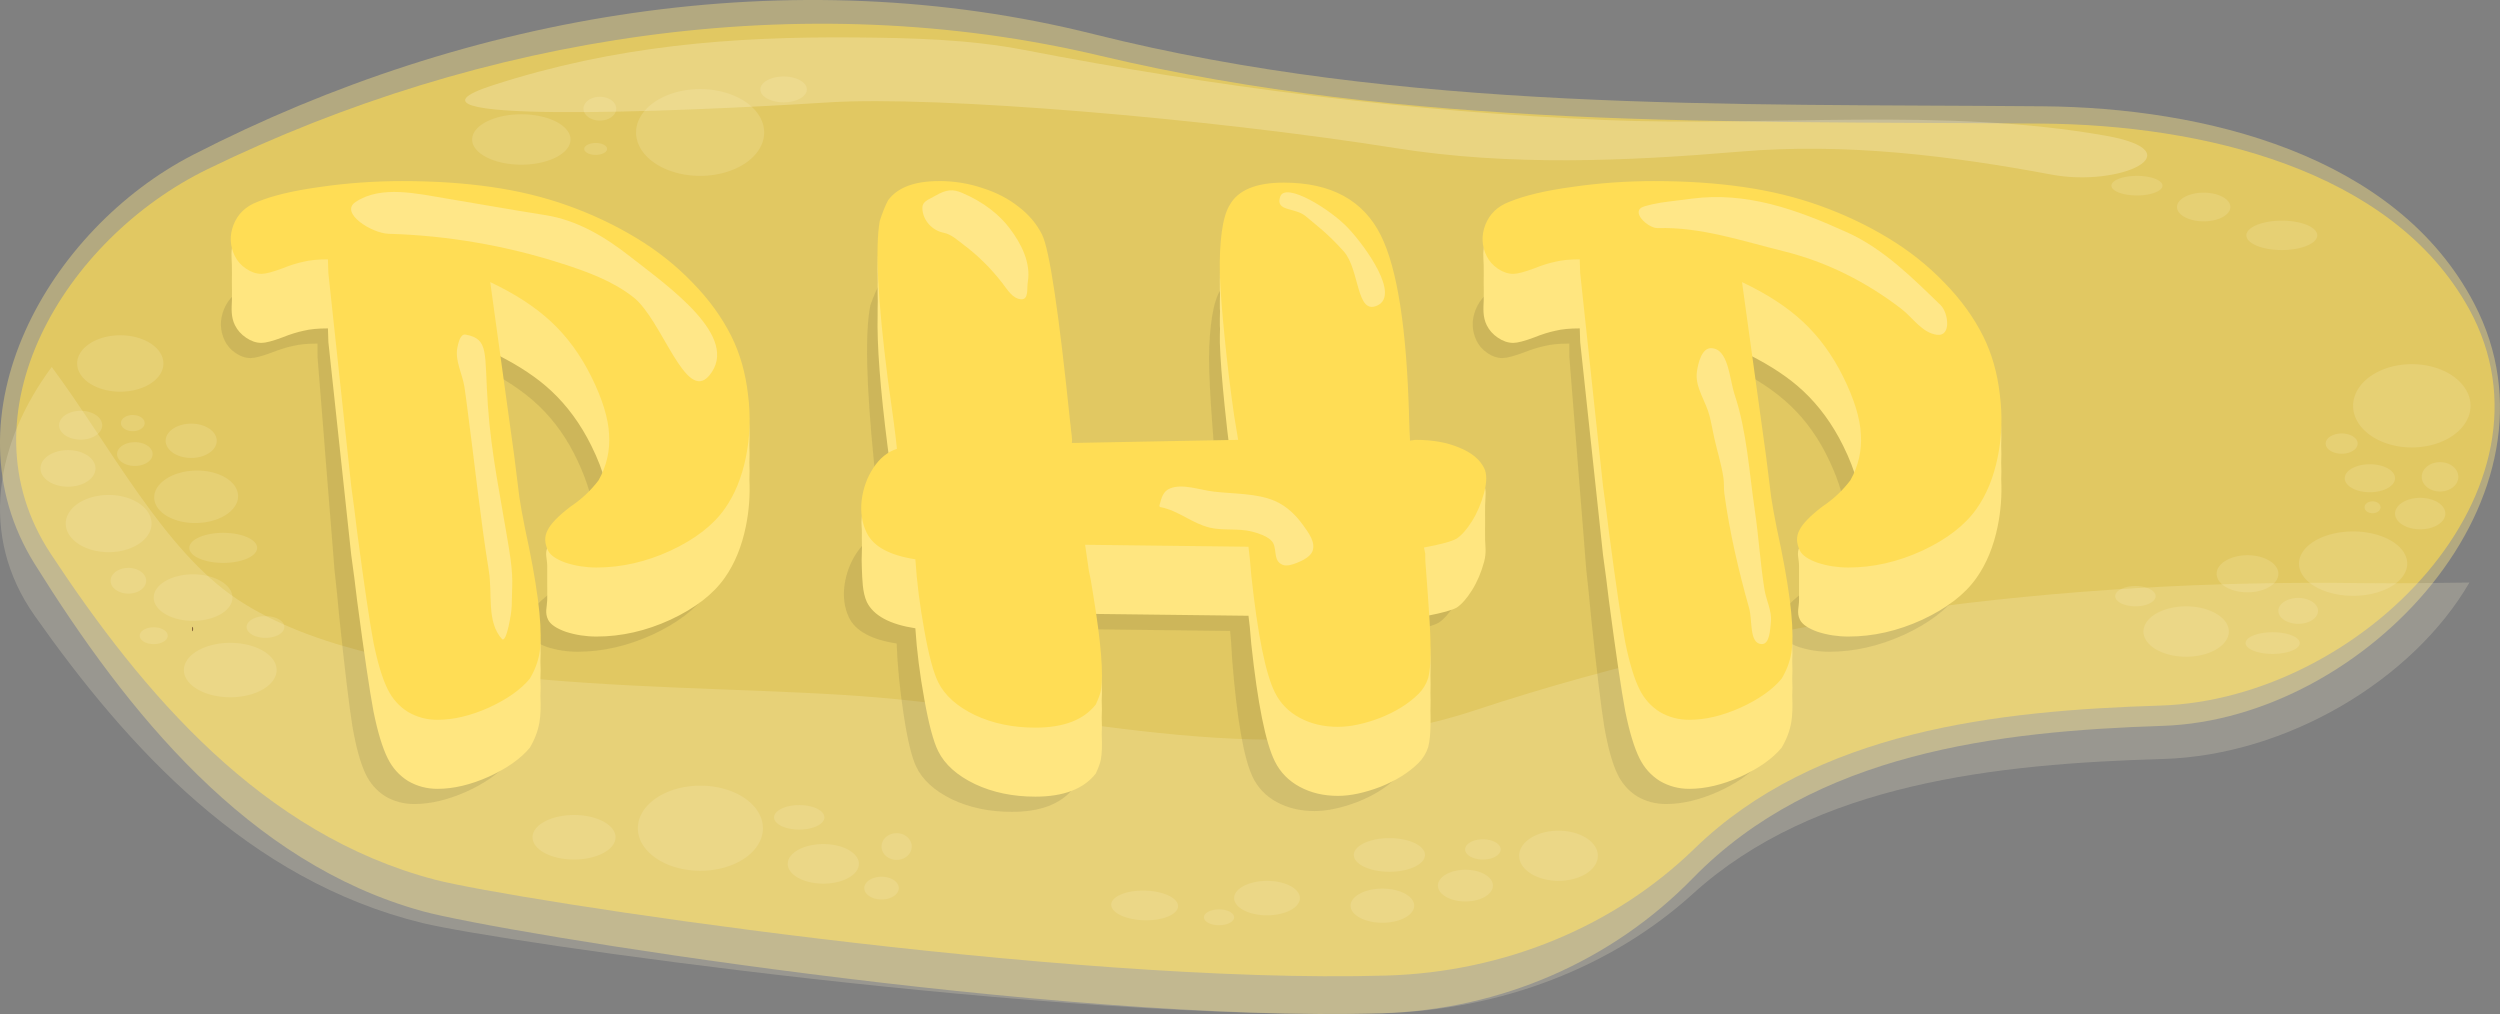 <?xml version="1.0" encoding="UTF-8" standalone="no"?>
<!-- Created with Inkscape (http://www.inkscape.org/) -->

<svg
   xmlns:dc="http://purl.org/dc/elements/1.1/"
   xmlns:cc="http://creativecommons.org/ns#"
   xmlns:rdf="http://www.w3.org/1999/02/22-rdf-syntax-ns#"
   xmlns:svg="http://www.w3.org/2000/svg"
   xmlns="http://www.w3.org/2000/svg"
   xmlns:sodipodi="http://sodipodi.sourceforge.net/DTD/sodipodi-0.dtd"
   xmlns:inkscape="http://www.inkscape.org/namespaces/inkscape"
   sodipodi:docname="logo.svg"
   width="81.793mm"
   height="33.176mm"
   viewBox="0 0 289.817 117.552"
   id="svg2"
   version="1.1"
   inkscape:version="0.91 r13725"
   inkscape:export-filename="C:\Users\grind_000\path4555.png"
   inkscape:export-xdpi="155.27"
   inkscape:export-ydpi="155.27">
  <rect x="0" y="0" width="289.817" height="117.552" fill="#808080" stroke="none"/>
  <defs
     id="defs4" />
  <sodipodi:namedview
     showguides="false"
     id="base"
     pagecolor="#ffffff"
     bordercolor="#666666"
     borderopacity="1.0"
     inkscape:pageopacity="0.0"
     inkscape:pageshadow="2"
     inkscape:zoom="4"
     inkscape:cx="87.208382"
     inkscape:cy="62.590779"
     inkscape:document-units="px"
     inkscape:current-layer="layer1"
     showgrid="false"
     showborder="true"
     inkscape:window-width="3840"
     inkscape:window-height="2050"
     inkscape:window-x="-12"
     inkscape:window-y="-12"
     inkscape:window-maximized="1"
     fit-margin-top="0"
     fit-margin-left="0"
     fit-margin-right="0"
     fit-margin-bottom="0" />
  <g
     inkscape:label="Ebene 1"
     inkscape:groupmode="layer"
     id="layer1"
     transform="translate(-266.91,-164.943)">
    <path
       sodipodi:nodetypes="ssssssssss"
       inkscape:connector-curvature="0"
       id="path4415"
       d="m 272.772,229.108 c -10.662,-16.199 1.648,-36.493 18.192,-44.551 31.74,-15.458 68.849,-21.389 103.522,-13.144 35.62,8.47 72.645,7.561 109.126,7.856 18.413,0.149 40.582,5.214 49.539,21.505 11.427,20.785 -12.428,45.241 -35.822,45.965 -18.954,0.587 -39.925,2.923 -53.99,16.589 -9.26,8.998 -21.996,14.309 -35.722,14.709 -37.278,1.086 -101.455,-8.809 -110.267,-11.112 -20.064,-5.243 -33.951,-21.67 -44.579,-37.817 z"
       style="opacity:0.78;fill:#e3c341;fill-opacity:1;fill-rule:evenodd;stroke:none;stroke-width:1px;stroke-linecap:butt;stroke-linejoin:miter;stroke-opacity:1" />
    <path
       style="opacity:0.4;fill:#ffe680;fill-opacity:1;fill-rule:evenodd;stroke:none;stroke-width:1px;stroke-linecap:butt;stroke-linejoin:miter;stroke-opacity:1"
       d="m 270.931,230.32 c -10.755,-17.244 1.662,-38.848 18.351,-47.426 32.016,-16.456 69.448,-22.769 104.423,-13.992 35.93,9.016 73.277,8.049 110.075,8.363 18.573,0.158 40.935,5.551 49.97,22.893 11.527,22.126 -12.536,48.16 -36.134,48.931 -19.119,0.625 -40.273,3.111 -54.459,17.659 -9.341,9.578 -22.187,15.232 -36.033,15.658 -37.602,1.156 -102.338,-9.377 -111.226,-11.829 -20.239,-5.581 -34.246,-23.068 -44.967,-40.257 z"
       id="path4142"
       inkscape:connector-curvature="0"
       sodipodi:nodetypes="ssssssssss" />
    <path
       style="opacity:0.2;fill:#fff6d5;fill-opacity:1;fill-rule:evenodd;stroke:none;stroke-width:1px;stroke-linecap:butt;stroke-linejoin:miter;stroke-opacity:1"
       d="m 272.908,207.486 c -6.451,8.705 -8.562,19.492 -1.977,28.836 10.721,15.212 24.728,30.688 44.967,35.627 8.888,2.169 73.624,11.49 111.227,10.467 13.845,-0.377 26.692,-5.381 36.033,-13.857 14.187,-12.874 35.34,-15.074 54.459,-15.627 14.44,-0.417 29.039,-9.211 35.566,-20.456 -4.195,0.032 -8.352,0.129 -12.344,0.071 -34.749,-0.502 -70.234,3.919 -102.945,14.74 -22.794,7.541 -46.187,0.511 -69.035,-1.471 -21.724,-1.885 -57.157,0.131 -74.504,-11.441 -8.435,-5.627 -14.656,-17.725 -21.447,-26.89 z"
       id="path6328"
       inkscape:connector-curvature="0" />
    <path
       style="font-style:normal;font-variant:normal;font-weight:normal;font-stretch:normal;font-size:medium;line-height:125%;font-family:Forte;-inkscape-font-specification:'Forte, Normal';text-align:start;letter-spacing:0px;word-spacing:0px;writing-mode:lr-tb;text-anchor:start;opacity:0.1;fill:#1a1a1a;fill-opacity:1;stroke:none;stroke-width:1px;stroke-linecap:butt;stroke-linejoin:miter;stroke-opacity:1"
       d="m 312.644,195.698 c -3.269,0 -6.468,0.227 -9.595,0.681 -3.106,0.424 -5.543,0.999 -7.312,1.725 -1.376,0.514 -2.329,1.405 -2.858,2.676 -0.508,1.241 -0.483,2.451 0.07,3.631 0.27,0.575 0.69,1.059 1.261,1.452 0.571,0.393 1.154,0.59 1.751,0.59 0.492,0 1.307,-0.212 2.444,-0.635 0.92,-0.363 1.748,-0.62 2.486,-0.772 0.723,-0.182 1.665,-0.272 2.825,-0.272 l 0.007,1.589 1.963,24.647 0.297,2.769 0.242,2.54 c 0.645,6.173 1.159,10.455 1.542,12.845 0.418,2.39 0.918,4.206 1.5,5.447 0.525,1.12 1.288,1.997 2.289,2.633 1.022,0.605 2.148,0.908 3.379,0.908 1.863,0 3.856,-0.469 5.983,-1.407 2.147,-0.968 3.767,-2.088 4.858,-3.359 0.601,-0.968 1.001,-1.952 1.2,-2.95 0.447,-2.269 0.163,-6.325 -0.853,-12.164 -0.64,-3.389 -1.005,-5.778 -1.095,-7.17 l -0.342,-3.54 -2.227,-20.153 c 2.853,1.362 5.177,2.905 6.97,4.63 1.793,1.725 3.272,3.828 4.435,6.309 1.22,2.602 1.849,4.842 1.885,6.718 0.071,1.876 -0.382,3.646 -1.359,5.311 -0.923,1.18 -2.03,2.194 -3.32,3.041 -1.458,1.089 -2.379,2.011 -2.763,2.767 -0.398,0.726 -0.398,1.513 -5.5e-4,2.36 0.255,0.545 0.932,1.014 2.031,1.407 1.119,0.363 2.295,0.545 3.525,0.545 2.883,0 5.759,-0.651 8.63,-1.952 2.891,-1.331 5.031,-2.949 6.422,-4.855 1.202,-1.634 2.076,-3.631 2.622,-5.991 0.545,-2.36 0.693,-4.781 0.444,-7.262 -0.214,-2.481 -0.79,-4.721 -1.727,-6.718 -1.036,-2.209 -2.49,-4.297 -4.361,-6.264 -1.836,-1.967 -3.964,-3.692 -6.382,-5.174 -2.418,-1.483 -5.001,-2.722 -7.754,-3.72 -2.753,-0.999 -5.713,-1.725 -8.879,-2.179 -3.131,-0.454 -6.542,-0.681 -10.233,-0.681 z m 62.17,0 c -2.848,0 -4.836,0.741 -5.969,2.224 -0.328,0.575 -0.673,1.375 -1.035,2.404 -0.627,3.086 -0.488,9.154 0.415,18.201 0.482,4.176 0.764,6.914 0.847,8.216 -1.074,0.333 -1.999,1.059 -2.775,2.179 -0.776,1.12 -1.27,2.391 -1.481,3.813 -0.191,1.392 -0.025,2.646 0.5,3.766 0.738,1.573 2.585,2.587 5.539,3.041 0.095,2.602 0.367,5.356 0.816,8.261 0.434,2.875 0.914,4.872 1.439,5.991 0.724,1.543 2.111,2.814 4.161,3.813 2.036,0.968 4.355,1.452 6.957,1.452 3.269,0 5.628,-0.893 7.076,-2.678 0.342,-0.696 0.55,-1.226 0.626,-1.589 0.393,-1.785 0.198,-5.538 -0.586,-11.257 -0.138,-1.12 -0.276,-2.012 -0.412,-2.678 l -0.35,-2.996 18.931,0.227 c 0.08,0.696 0.159,1.801 0.236,3.313 0.549,6.869 1.335,11.393 2.357,13.572 0.596,1.271 1.532,2.254 2.807,2.95 1.276,0.696 2.74,1.044 4.392,1.044 1.441,0 3.089,-0.348 4.942,-1.044 1.839,-0.726 3.34,-1.649 4.502,-2.769 0.532,-0.514 0.927,-1.135 1.184,-1.861 0.18,-0.666 0.289,-1.483 0.327,-2.451 0.059,-0.999 0.064,-2.375 0.014,-4.13 -0.064,-1.785 -0.138,-3.556 -0.223,-5.311 -0.075,-1.21 -0.097,-2.043 -0.063,-2.496 l -0.13,-0.726 c 1.974,-0.363 3.251,-0.711 3.833,-1.044 0.589,-0.393 1.192,-1.057 1.806,-1.995 0.636,-0.968 1.137,-2.073 1.505,-3.313 0.367,-1.241 0.395,-2.194 0.083,-2.86 -0.468,-0.999 -1.4,-1.785 -2.794,-2.36 -1.409,-0.605 -3.08,-0.908 -5.014,-0.908 -0.141,0 -0.257,0.015 -0.348,0.045 -0.105,0 -0.221,0.015 -0.348,0.045 -0.015,-0.333 -0.026,-1.256 -0.033,-2.769 0.013,-10.167 -0.882,-17.173 -2.684,-21.016 -1.916,-4.085 -5.615,-6.126 -11.099,-6.126 -3.199,0 -5.307,0.863 -6.326,2.587 -0.447,0.696 -0.784,1.738 -1.011,3.13 -0.226,1.392 -0.346,3.011 -0.359,4.857 0.008,1.815 0.123,4.237 0.347,7.262 0.21,2.996 0.493,6.037 0.851,9.123 l 0.392,2.86 -19.289,0.363 0.041,-0.363 c -0.015,-0.333 -0.045,-0.696 -0.089,-1.089 -0.023,-0.424 -0.049,-0.741 -0.078,-0.953 -0.961,-12.769 -1.846,-20.017 -2.655,-21.742 -0.582,-1.241 -1.454,-2.313 -2.618,-3.221 -1.143,-0.938 -2.521,-1.664 -4.133,-2.179 -1.591,-0.545 -3.266,-0.817 -5.024,-0.817 z m 82.947,0 c -3.269,0 -6.466,0.227 -9.593,0.681 -3.106,0.424 -5.544,0.999 -7.312,1.725 -1.376,0.514 -2.329,1.405 -2.858,2.676 -0.508,1.241 -0.485,2.451 0.068,3.631 0.27,0.575 0.69,1.059 1.261,1.452 0.571,0.393 1.156,0.59 1.753,0.59 0.492,0 1.307,-0.212 2.444,-0.635 0.92,-0.363 1.748,-0.62 2.486,-0.772 0.723,-0.182 1.665,-0.272 2.825,-0.272 l 0.007,1.589 1.961,24.647 0.297,2.769 0.242,2.54 c 0.645,6.173 1.159,10.455 1.542,12.845 0.418,2.39 0.918,4.206 1.5,5.447 0.525,1.12 1.288,1.997 2.289,2.633 1.022,0.605 2.148,0.908 3.379,0.908 1.863,0 3.858,-0.469 5.985,-1.407 2.147,-0.968 3.767,-2.088 4.858,-3.359 0.601,-0.968 1.001,-1.952 1.2,-2.95 0.447,-2.269 0.163,-6.325 -0.853,-12.164 -0.64,-3.389 -1.005,-5.778 -1.095,-7.17 l -0.344,-3.54 -2.227,-20.153 c 2.853,1.362 5.177,2.905 6.97,4.63 1.793,1.725 3.272,3.828 4.435,6.309 1.22,2.602 1.849,4.842 1.885,6.718 0.071,1.876 -0.382,3.646 -1.359,5.311 -0.923,1.18 -2.03,2.194 -3.32,3.041 -1.458,1.089 -2.379,2.011 -2.763,2.767 -0.398,0.726 -0.396,1.513 0.001,2.36 0.255,0.545 0.931,1.014 2.029,1.407 1.119,0.363 2.295,0.545 3.525,0.545 2.883,0 5.759,-0.651 8.63,-1.952 2.891,-1.331 5.033,-2.949 6.424,-4.855 1.202,-1.634 2.076,-3.631 2.622,-5.991 0.545,-2.36 0.693,-4.781 0.444,-7.262 -0.214,-2.481 -0.79,-4.721 -1.727,-6.718 -1.036,-2.209 -2.49,-4.297 -4.361,-6.264 -1.836,-1.967 -3.964,-3.692 -6.382,-5.174 -2.418,-1.483 -5.003,-2.722 -7.756,-3.72 -2.753,-0.999 -5.713,-1.725 -8.879,-2.179 -3.131,-0.454 -6.542,-0.681 -10.233,-0.681 z"
       id="path4165-0"
       inkscape:connector-curvature="0" />
    <path
       style="opacity:0.274;fill:#fff6d5;fill-opacity:1;fill-rule:evenodd;stroke:none;stroke-width:1px;stroke-linecap:butt;stroke-linejoin:miter;stroke-opacity:1"
       d="m 365.949,169.284 c -14.221,-0.115 -27.73,0.949 -41.929,5.55 -13.767,4.461 20.402,3.151 38.912,1.979 12.714,-0.805 44.126,1.862 65.821,5.307 13.136,2.086 26.613,1.519 39.925,0.395 12.226,-1.032 24.397,0.487 36.094,2.674 7.894,1.476 16.758,-2.644 6.261,-4.509 -18.839,-3.347 -38.99,-1.023 -57.962,-1.819 -22.736,-0.954 -45.267,-3.837 -67.422,-8.124 -6.429,-1.244 -13.102,-1.4 -19.701,-1.453 z"
       id="path4218"
       inkscape:connector-curvature="0"
       sodipodi:nodetypes="ssssssssss" />
    <path
       style="font-style:normal;font-variant:normal;font-weight:normal;font-stretch:normal;font-size:medium;line-height:125%;font-family:Forte;-inkscape-font-specification:'Forte, Normal';text-align:start;letter-spacing:0px;word-spacing:0px;writing-mode:lr-tb;text-anchor:start;opacity:1;fill:#ffe680;fill-opacity:1;stroke:none;stroke-width:1px;stroke-linecap:butt;stroke-linejoin:miter;stroke-opacity:1"
       d="m 313.601,187.935 c -3.269,0 -6.46,0.228 -9.574,0.682 -3.094,0.424 -5.517,0.998 -7.266,1.725 -1.362,0.514 -2.289,1.405 -2.783,2.676 -0.34,0.89 -0.217,1.74 -0.189,2.623 0.021,0.693 0.003,1.322 0,1.998 -0.003,0.708 0.035,1.349 0.008,2.039 -0.041,1.037 -0.13,2.001 0.352,2.971 0.286,0.575 0.719,1.06 1.301,1.453 0.582,0.393 1.17,0.59 1.768,0.59 0.492,0 1.302,-0.211 2.428,-0.635 0.909,-0.363 1.729,-0.62 2.463,-0.771 0.718,-0.182 1.658,-0.273 2.818,-0.273 l 0.051,1.59 2.645,24.646 0.373,2.768 0.312,2.541 c 0.816,6.173 1.448,10.455 1.896,12.846 0.484,2.39 1.034,4.207 1.65,5.447 0.556,1.12 1.343,1.995 2.361,2.631 1.039,0.605 2.174,0.908 3.404,0.908 1.863,0 3.845,-0.468 5.945,-1.406 2.121,-0.968 3.707,-2.089 4.764,-3.359 0.574,-0.968 0.947,-1.953 1.119,-2.951 0.135,-0.795 0.168,-1.82 0.111,-3.053 0.036,-0.59 0.035,-1.263 0,-2.016 -2.8e-4,-0.006 3e-4,-0.011 0,-0.018 0.034,-0.577 0.033,-1.233 0,-1.963 0.146,-2.381 -0.286,-6.082 -1.301,-11.115 -0.734,-3.389 -1.164,-5.778 -1.293,-7.17 l -0.439,-3.539 -1.891,-13.689 c 2.476,1.248 4.565,2.629 6.205,4.166 1.841,1.725 3.377,3.827 4.609,6.309 0.768,1.547 1.305,2.953 1.641,4.238 -0.197,0.61 -0.455,1.206 -0.781,1.789 -0.89,1.18 -1.97,2.194 -3.236,3.041 -1.428,1.089 -2.325,2.011 -2.688,2.768 -0.338,0.65 -0.044,1.293 -0.037,2.098 0.006,0.686 0.003,1.234 0,1.998 -0.003,0.687 0.022,1.236 0,2.002 -0.022,0.772 -0.301,1.454 0.102,2.264 0.27,0.545 0.961,1.013 2.07,1.406 1.129,0.363 2.311,0.545 3.541,0.545 2.883,0 5.74,-0.65 8.574,-1.951 2.854,-1.331 4.951,-2.949 6.289,-4.855 1.157,-1.634 1.977,-3.632 2.457,-5.992 0.36,-1.768 0.494,-3.569 0.406,-5.404 -1.3e-4,-0.003 1.3e-4,-0.005 0,-0.008 0.027,-0.646 0.024,-1.295 -0.004,-1.949 0.029,-0.658 0.028,-1.32 0,-1.986 0.057,-1.288 0.009,-2.592 -0.16,-3.914 -0.283,-2.481 -0.92,-4.722 -1.912,-6.719 -1.097,-2.209 -2.609,-4.297 -4.535,-6.264 -1.891,-1.967 -4.066,-3.691 -6.525,-5.174 -2.459,-1.483 -5.075,-2.722 -7.855,-3.721 -2.781,-0.999 -5.761,-1.724 -8.939,-2.178 -3.143,-0.454 -6.563,-0.682 -10.254,-0.682 z m 62.17,0 c -2.848,0 -4.815,0.742 -5.906,2.225 -0.312,0.575 -0.636,1.376 -0.969,2.404 -0.215,1.223 -0.29,2.934 -0.238,5.094 -0.013,0.695 -0.015,1.431 0.008,2.252 -0.007,0.503 -0.027,0.958 -0.016,1.527 1.1e-4,0.006 -1.1e-4,0.012 0,0.018 -0.087,3.433 0.3,8.536 1.164,15.311 0.164,1.146 0.239,1.758 0.34,2.525 -0.752,0.396 -1.414,1.017 -1.98,1.869 -0.745,1.12 -1.202,2.39 -1.375,3.812 -0.071,0.652 0.045,1.264 0.025,1.861 -0.022,0.677 0.035,1.408 0,2 -0.04,0.676 -0.028,1.408 -0.002,2 0.055,1.24 0.053,2.764 0.58,3.904 0.781,1.573 2.656,2.587 5.623,3.041 0.167,2.602 0.516,5.357 1.045,8.262 0.514,2.875 1.048,4.871 1.604,5.99 0.766,1.543 2.19,2.814 4.268,3.812 2.063,0.968 4.395,1.453 6.996,1.453 3.269,0 5.603,-0.892 7.002,-2.678 0.322,-0.696 0.516,-1.227 0.582,-1.59 0.133,-0.69 0.167,-1.681 0.107,-2.959 0.034,-0.541 0.03,-1.201 -0.002,-1.943 0.037,-0.548 0.032,-1.224 0,-1.984 0.135,-1.96 -0.186,-5.316 -0.951,-10.031 l 17.967,0.215 c 0.1,0.696 0.21,1.802 0.328,3.314 0.739,6.869 1.649,11.392 2.73,13.57 0.631,1.271 1.596,2.255 2.891,2.951 1.295,0.696 2.768,1.045 4.42,1.045 1.441,0 3.08,-0.349 4.914,-1.045 1.819,-0.726 3.294,-1.65 4.426,-2.77 0.518,-0.514 0.894,-1.133 1.131,-1.859 0.162,-0.666 0.248,-1.483 0.26,-2.451 0.016,-0.521 0.013,-1.158 -0.006,-1.885 7.6e-4,-0.041 0.005,-0.073 0.006,-0.115 0.016,-0.521 0.013,-1.157 -0.006,-1.885 7.6e-4,-0.041 0.005,-0.073 0.006,-0.115 0.016,-0.521 0.013,-1.157 -0.006,-1.885 7.6e-4,-0.041 0.005,-0.073 0.006,-0.115 0.031,-0.999 -0.002,-2.376 -0.1,-4.131 -0.056,-0.886 -0.122,-1.756 -0.184,-2.635 1.663,-0.326 2.817,-0.642 3.336,-0.943 0.578,-0.393 1.161,-1.056 1.75,-1.994 0.609,-0.968 1.081,-2.074 1.414,-3.314 0.284,-1.057 0.129,-1.862 0.113,-2.531 -0.019,-0.828 0.002,-1.457 0.002,-2.012 -2.2e-4,-0.822 -0.013,-1.447 0,-1.998 0.023,-0.993 0.168,-1.755 -0.111,-2.318 -0.496,-0.999 -1.449,-1.784 -2.859,-2.359 -1.425,-0.605 -3.106,-0.908 -5.039,-0.908 -0.141,0 -0.257,0.015 -0.348,0.045 -0.105,0 -0.22,0.015 -0.346,0.045 -0.025,-0.333 -0.061,-1.255 -0.109,-2.768 -0.268,-10.167 -1.357,-17.173 -3.266,-21.016 -2.029,-4.085 -5.783,-6.127 -11.268,-6.127 -3.199,0 -5.282,0.863 -6.254,2.588 -0.428,0.696 -0.736,1.737 -0.924,3.129 -0.188,1.392 -0.264,3.012 -0.227,4.857 0.003,0.094 0.016,0.233 0.019,0.33 -0.011,0.546 -0.032,1.077 -0.019,1.67 0.003,0.094 0.016,0.233 0.019,0.33 -0.011,0.546 -0.032,1.077 -0.019,1.67 0.003,0.094 0.016,0.233 0.019,0.33 -0.011,0.546 -0.032,1.077 -0.019,1.67 0.058,1.815 0.241,4.236 0.549,7.262 0.193,1.976 0.436,3.982 0.697,6 l -18.402,0.348 0.031,-0.363 c -0.025,-0.333 -0.064,-0.696 -0.119,-1.09 -0.035,-0.424 -0.069,-0.741 -0.104,-0.953 -1.314,-12.769 -2.401,-20.017 -3.258,-21.742 -0.616,-1.241 -1.518,-2.313 -2.707,-3.221 -1.169,-0.938 -2.567,-1.663 -4.193,-2.178 -1.606,-0.545 -3.287,-0.818 -5.045,-0.818 z m 82.947,0 c -3.269,0 -6.458,0.228 -9.572,0.682 -3.094,0.424 -5.517,0.998 -7.266,1.725 -1.362,0.514 -2.289,1.405 -2.783,2.676 -0.34,0.892 -0.217,1.743 -0.189,2.627 0.022,0.693 0.003,1.322 0,1.998 -0.003,0.708 0.033,1.348 0.006,2.039 -0.04,1.035 -0.129,1.998 0.352,2.967 0.285,0.575 0.719,1.06 1.301,1.453 0.582,0.393 1.172,0.59 1.77,0.59 0.492,0 1.302,-0.211 2.428,-0.635 0.909,-0.363 1.729,-0.62 2.463,-0.771 0.718,-0.182 1.658,-0.273 2.818,-0.273 l 0.051,1.59 2.643,24.646 0.373,2.768 0.312,2.541 c 0.816,6.173 1.448,10.455 1.896,12.846 0.484,2.39 1.034,4.207 1.65,5.447 0.556,1.12 1.345,1.995 2.363,2.631 1.039,0.605 2.172,0.908 3.402,0.908 1.863,0 3.847,-0.468 5.947,-1.406 2.121,-0.968 3.707,-2.089 4.764,-3.359 0.574,-0.968 0.947,-1.953 1.119,-2.951 0.135,-0.795 0.168,-1.82 0.111,-3.053 0.036,-0.59 0.035,-1.263 0,-2.016 -2.8e-4,-0.006 3e-4,-0.011 0,-0.018 0.034,-0.577 0.033,-1.233 0,-1.963 0.146,-2.381 -0.286,-6.082 -1.301,-11.115 -0.734,-3.389 -1.164,-5.778 -1.293,-7.17 l -0.441,-3.539 -1.891,-13.689 c 2.476,1.248 4.565,2.629 6.205,4.166 1.841,1.725 3.377,3.827 4.609,6.309 0.768,1.547 1.305,2.953 1.641,4.238 -0.197,0.61 -0.455,1.206 -0.781,1.789 -0.89,1.18 -1.97,2.194 -3.236,3.041 -1.428,1.089 -2.325,2.011 -2.688,2.768 -0.337,0.648 -0.04,1.291 -0.035,2.094 0.004,0.687 0.003,1.235 0,2 -0.003,0.687 -0.004,1.314 0,2 0.005,0.774 -0.3,1.456 0.104,2.268 0.27,0.545 0.957,1.013 2.066,1.406 1.129,0.363 2.311,0.545 3.541,0.545 2.883,0 5.742,-0.65 8.576,-1.951 2.854,-1.331 4.951,-2.949 6.289,-4.855 1.157,-1.634 1.977,-3.632 2.457,-5.992 0.36,-1.768 0.494,-3.569 0.406,-5.404 -1.3e-4,-0.003 1.3e-4,-0.005 0,-0.008 0.027,-0.646 0.024,-1.295 -0.004,-1.949 0.029,-0.658 0.028,-1.32 0,-1.986 0.057,-1.288 0.009,-2.592 -0.16,-3.914 -0.283,-2.481 -0.92,-4.722 -1.912,-6.719 -1.097,-2.209 -2.609,-4.297 -4.535,-6.264 -1.891,-1.967 -4.066,-3.691 -6.525,-5.174 -2.459,-1.483 -5.076,-2.722 -7.857,-3.721 -2.781,-0.999 -5.761,-1.724 -8.939,-2.178 -3.143,-0.454 -6.563,-0.682 -10.254,-0.682 z"
       id="path4261"
       inkscape:connector-curvature="0"
       sodipodi:nodetypes="scccsssscsccccccccscscccccccccccssccccsssccsccscccccscsscssscccccccsccsssccscsccccccccscsccccccccccccccscssscscccsscscccccccccccccsccsssccccssscsccccccccscscccccccccccsscccccsssssccscccccscsscscc" />
    <path
       style="font-style:normal;font-variant:normal;font-weight:normal;font-stretch:normal;font-size:medium;line-height:125%;font-family:Forte;-inkscape-font-specification:'Forte, Normal';text-align:start;letter-spacing:0px;word-spacing:0px;writing-mode:lr-tb;text-anchor:start;opacity:1;fill:#ffdd55;fill-opacity:1;stroke:none;stroke-width:1px;stroke-linecap:butt;stroke-linejoin:miter;stroke-opacity:1"
       d="m 313.601,185.935 c -3.269,0 -6.462,0.227 -9.576,0.681 -3.094,0.424 -5.516,0.999 -7.265,1.725 -1.362,0.514 -2.29,1.405 -2.784,2.676 -0.474,1.241 -0.416,2.451 0.171,3.631 0.286,0.575 0.719,1.059 1.301,1.452 0.582,0.393 1.17,0.59 1.768,0.59 0.492,0 1.301,-0.212 2.427,-0.635 0.909,-0.363 1.731,-0.62 2.464,-0.772 0.718,-0.182 1.658,-0.272 2.818,-0.272 l 0.051,1.589 2.644,24.647 0.373,2.769 0.312,2.54 c 0.816,6.173 1.448,10.455 1.897,12.845 0.484,2.39 1.034,4.206 1.65,5.447 0.556,1.12 1.343,1.997 2.362,2.633 1.039,0.605 2.174,0.908 3.404,0.908 1.863,0 3.843,-0.469 5.944,-1.407 2.121,-0.968 3.709,-2.088 4.766,-3.359 0.574,-0.968 0.947,-1.952 1.119,-2.95 0.385,-2.269 -0.012,-6.325 -1.19,-12.164 -0.734,-3.389 -1.164,-5.778 -1.293,-7.17 l -0.44,-3.54 -2.784,-20.153 c 2.891,1.362 5.257,2.905 7.098,4.63 1.841,1.725 3.378,3.828 4.61,6.309 1.292,2.602 1.983,4.842 2.071,6.718 0.123,1.876 -0.281,3.646 -1.212,5.311 -0.89,1.18 -1.969,2.194 -3.236,3.041 -1.428,1.089 -2.324,2.011 -2.686,2.767 -0.378,0.726 -0.356,1.513 0.065,2.36 0.27,0.545 0.961,1.014 2.07,1.407 1.129,0.363 2.31,0.545 3.54,0.545 2.883,0 5.741,-0.651 8.576,-1.952 2.854,-1.331 4.95,-2.949 6.288,-4.855 1.157,-1.634 1.976,-3.631 2.456,-5.991 0.48,-2.36 0.561,-4.781 0.243,-7.262 -0.283,-2.481 -0.921,-4.721 -1.912,-6.718 -1.097,-2.209 -2.609,-4.297 -4.535,-6.264 -1.891,-1.967 -4.066,-3.692 -6.525,-5.174 -2.459,-1.483 -5.076,-2.722 -7.857,-3.72 -2.781,-0.999 -5.761,-1.725 -8.939,-2.179 -3.143,-0.454 -6.561,-0.681 -10.252,-0.681 z m 62.17,0 c -2.848,0 -4.815,0.741 -5.907,2.224 -0.312,0.575 -0.635,1.375 -0.968,2.404 -0.541,3.086 -0.235,9.154 0.918,18.201 0.597,4.176 0.955,6.914 1.074,8.216 -1.065,0.333 -1.97,1.059 -2.715,2.179 -0.745,1.12 -1.203,2.391 -1.376,3.813 -0.152,1.392 0.049,2.646 0.604,3.766 0.781,1.573 2.656,2.587 5.624,3.041 0.167,2.602 0.515,5.356 1.044,8.261 0.514,2.875 1.048,4.872 1.604,5.991 0.766,1.543 2.189,2.814 4.267,3.813 2.063,0.968 4.395,1.452 6.997,1.452 3.269,0 5.604,-0.893 7.002,-2.678 0.322,-0.696 0.516,-1.226 0.582,-1.589 0.344,-1.785 0.045,-5.538 -0.897,-11.257 -0.169,-1.12 -0.331,-2.012 -0.486,-2.678 l -0.433,-2.996 18.937,0.227 c 0.1,0.696 0.209,1.801 0.327,3.313 0.739,6.869 1.65,11.393 2.732,13.572 0.631,1.271 1.594,2.254 2.889,2.95 1.295,0.696 2.769,1.044 4.421,1.044 1.441,0 3.079,-0.348 4.913,-1.044 1.819,-0.726 3.294,-1.649 4.426,-2.769 0.518,-0.514 0.895,-1.135 1.132,-1.861 0.162,-0.666 0.248,-1.483 0.259,-2.451 0.031,-0.999 -0.002,-2.375 -0.1,-4.13 -0.113,-1.785 -0.236,-3.556 -0.37,-5.311 -0.109,-1.21 -0.153,-2.043 -0.132,-2.496 l -0.15,-0.726 c 1.964,-0.363 3.231,-0.711 3.804,-1.044 0.578,-0.393 1.162,-1.057 1.751,-1.995 0.609,-0.968 1.08,-2.073 1.413,-3.313 0.333,-1.241 0.334,-2.194 0.004,-2.86 -0.496,-0.999 -1.449,-1.785 -2.86,-2.36 -1.425,-0.605 -3.105,-0.908 -5.039,-0.908 -0.141,0 -0.256,0.015 -0.347,0.045 -0.105,0 -0.221,0.015 -0.347,0.045 -0.025,-0.333 -0.061,-1.256 -0.109,-2.769 -0.268,-10.167 -1.356,-17.173 -3.265,-21.016 -2.029,-4.085 -5.785,-6.126 -11.269,-6.126 -3.199,0 -5.283,0.863 -6.254,2.587 -0.428,0.696 -0.736,1.738 -0.924,3.13 -0.188,1.392 -0.263,3.011 -0.225,4.857 0.058,1.815 0.241,4.237 0.548,7.262 0.292,2.996 0.66,6.037 1.103,9.123 l 0.471,2.86 -19.279,0.363 0.031,-0.363 c -0.025,-0.333 -0.064,-0.696 -0.119,-1.089 -0.035,-0.424 -0.069,-0.741 -0.104,-0.953 -1.314,-12.769 -2.4,-20.017 -3.256,-21.742 -0.616,-1.241 -1.518,-2.313 -2.707,-3.221 -1.169,-0.938 -2.567,-1.664 -4.193,-2.179 -1.606,-0.545 -3.289,-0.817 -5.046,-0.817 z m 82.947,0 c -3.269,0 -6.46,0.227 -9.574,0.681 -3.094,0.424 -5.516,0.999 -7.265,1.725 -1.362,0.514 -2.29,1.405 -2.784,2.676 -0.474,1.241 -0.417,2.451 0.169,3.631 0.286,0.575 0.719,1.059 1.301,1.452 0.582,0.393 1.172,0.59 1.77,0.59 0.492,0 1.301,-0.212 2.427,-0.635 0.909,-0.363 1.731,-0.62 2.464,-0.772 0.718,-0.182 1.658,-0.272 2.818,-0.272 l 0.051,1.589 2.642,24.647 0.373,2.769 0.312,2.54 c 0.816,6.173 1.448,10.455 1.897,12.845 0.484,2.39 1.034,4.206 1.65,5.447 0.556,1.12 1.343,1.997 2.362,2.633 1.039,0.605 2.174,0.908 3.404,0.908 1.863,0 3.845,-0.469 5.946,-1.407 2.121,-0.968 3.709,-2.088 4.766,-3.359 0.574,-0.968 0.947,-1.952 1.119,-2.95 0.385,-2.269 -0.012,-6.325 -1.19,-12.164 -0.734,-3.389 -1.164,-5.778 -1.293,-7.17 l -0.442,-3.54 -2.784,-20.153 c 2.891,1.362 5.257,2.905 7.098,4.63 1.841,1.725 3.378,3.828 4.61,6.309 1.292,2.602 1.983,4.842 2.071,6.718 0.123,1.876 -0.281,3.646 -1.212,5.311 -0.89,1.18 -1.969,2.194 -3.236,3.041 -1.428,1.089 -2.324,2.011 -2.686,2.767 -0.378,0.726 -0.354,1.513 0.067,2.36 0.27,0.545 0.959,1.014 2.068,1.407 1.129,0.363 2.31,0.545 3.54,0.545 2.883,0 5.741,-0.651 8.576,-1.952 2.854,-1.331 4.952,-2.949 6.29,-4.855 1.157,-1.634 1.976,-3.631 2.456,-5.991 0.48,-2.36 0.561,-4.781 0.243,-7.262 -0.283,-2.481 -0.921,-4.721 -1.912,-6.718 -1.097,-2.209 -2.609,-4.297 -4.535,-6.264 -1.891,-1.967 -4.066,-3.692 -6.525,-5.174 -2.459,-1.483 -5.078,-2.722 -7.859,-3.72 -2.781,-0.999 -5.761,-1.725 -8.939,-2.179 -3.143,-0.454 -6.561,-0.681 -10.252,-0.681 z"
       id="path4165"
       inkscape:connector-curvature="0" />
    <path
       style="opacity:0.4;fill:#fff6d5;fill-opacity:1;fill-rule:evenodd;stroke:none;stroke-width:1px;stroke-linecap:butt;stroke-linejoin:miter;stroke-opacity:1"
       d="m 308.125,188.362 c -1.877,1.256 1.869,3.628 3.839,3.683 6.808,0.193 13.612,1.368 20.103,3.459 2.905,0.936 5.886,2.01 8.294,3.917 3.311,2.622 6.042,12.307 8.765,9.062 3.74,-4.457 -4.821,-10.387 -9.234,-13.85 -2.873,-2.255 -6.097,-4.178 -9.767,-4.753 -3.772,-0.591 -7.528,-1.274 -11.294,-1.895 -3.539,-0.584 -7.733,-1.612 -10.706,0.376 z"
       id="path4275"
       inkscape:connector-curvature="0"
       sodipodi:nodetypes="sssssssss" />
    <path
       style="opacity:0.4;fill:#fff6d5;fill-opacity:1;fill-rule:evenodd;stroke:none;stroke-width:1px;stroke-linecap:butt;stroke-linejoin:miter;stroke-opacity:1"
       d="m 373.842,189.213 c 0.103,1.325 1.147,2.452 2.465,2.714 0.907,0.18 1.624,0.878 2.356,1.425 1.665,1.245 3.147,2.741 4.42,4.376 0.595,0.765 1.19,1.832 2.192,1.909 0.917,0.07 0.665,-1.297 0.78,-1.961 0.395,-2.28 -0.768,-4.516 -2.119,-6.295 -1.132,-1.49 -2.958,-3.019 -5.538,-4.1 -0.976,-0.409 -1.741,-0.407 -2.987,0.317 -0.95,0.552 -1.642,0.666 -1.568,1.616 z"
       id="path4277"
       inkscape:connector-curvature="0"
       sodipodi:nodetypes="ssssssssss" />
    <path
       style="opacity:0.4;fill:#fff6d5;fill-opacity:1;fill-rule:evenodd;stroke:none;stroke-width:1px;stroke-linecap:butt;stroke-linejoin:miter;stroke-opacity:1"
       d="m 418.266,190.003 c 1.241,1.045 2.542,1.983 4.421,4.087 1.879,2.105 1.424,7.508 3.948,6.243 2.524,-1.265 -1.336,-6.694 -3.412,-8.92 -2.077,-2.226 -7.313,-5.425 -7.904,-3.669 -0.591,1.756 1.706,1.213 2.947,2.258 z"
       id="path4279"
       inkscape:connector-curvature="0"
       sodipodi:nodetypes="ssssss" />
    <path
       style="opacity:0.4;fill:#fff6d5;fill-opacity:1;fill-rule:evenodd;stroke:none;stroke-width:1px;stroke-linecap:butt;stroke-linejoin:miter;stroke-opacity:1"
       d="m 463.05,187.967 c 6.31,-0.808 12.036,1.203 18.05,3.94 4.192,1.908 7.516,5.248 10.784,8.412 0.877,0.849 1.289,3.658 -0.432,3.435 -1.726,-0.224 -2.791,-1.985 -4.144,-3.022 -4.026,-3.085 -8.588,-5.418 -13.608,-6.659 -4.835,-1.195 -9.633,-2.837 -14.629,-2.689 -1.12,0.033 -3.293,-2.002 -1.541,-2.515 1.456,-0.426 2.326,-0.493 3.841,-0.687 z"
       id="path4283"
       inkscape:connector-curvature="0"
       sodipodi:nodetypes="ssssssssss" />
    <path
       style="opacity:0.4;fill:#fff6d5;fill-opacity:1;fill-rule:evenodd;stroke:none;stroke-width:1px;stroke-linecap:butt;stroke-linejoin:miter;stroke-opacity:1"
       d="m 321.115,212.496 c 0.832,6.217 1.466,12.462 2.469,18.653 0.427,2.635 -0.281,5.883 1.508,7.863 0.528,0.584 1.133,-3.036 1.14,-3.824 0.022,-2.491 0.258,-3.106 -0.318,-6.665 -0.926,-5.717 -2.044,-10.802 -2.446,-16.58 -0.429,-6.174 0.179,-7.696 -2.588,-8.213 -0.595,-0.111 -0.842,0.95 -0.954,1.544 -0.283,1.498 0.581,2.994 0.82,4.5 0.143,0.904 0.247,1.813 0.368,2.72 z"
       id="path4384"
       inkscape:connector-curvature="0"
       sodipodi:nodetypes="ssssssssss" />
    <path
       style="opacity:0.4;fill:#fff6d5;fill-opacity:1;fill-rule:evenodd;stroke:none;stroke-width:1px;stroke-linecap:butt;stroke-linejoin:miter;stroke-opacity:1"
       d="m 401.396,223.721 c 2.165,0.414 3.653,1.881 5.774,2.393 1.535,0.37 3.312,0.055 4.838,0.444 0.827,0.21 1.679,0.511 2.218,0.992 0.894,0.798 0.112,2.363 1.377,2.872 0.48,0.193 1.152,-0.034 1.637,-0.222 0.786,-0.304 1.607,-0.771 1.828,-1.373 0.37,-1.006 -0.43,-2.091 -1.105,-3.019 -0.786,-1.081 -1.824,-2.181 -3.319,-2.816 -2.025,-0.859 -4.624,-0.787 -6.972,-1.052 -1.691,-0.19 -3.621,-0.964 -5.112,-0.382 -0.826,0.322 -1.007,1.14 -1.189,1.781 -0.035,0.125 -0.109,0.294 0.025,0.382 1e-5,1e-5 4e-5,0 6e-5,0 z"
       id="path4392"
       inkscape:connector-curvature="0"
       sodipodi:nodetypes="aaaaaaaaaaaaaa" />
    <path
       style="opacity:0.4;fill:#fff6d5;fill-opacity:1;fill-rule:evenodd;stroke:none;stroke-width:1px;stroke-linecap:butt;stroke-linejoin:miter;stroke-opacity:1"
       d="m 465.63,215.678 c 0.347,1.571 0.852,3.112 1.078,4.705 0.084,0.59 0.021,1.194 0.101,1.785 0.608,4.489 1.646,8.923 2.874,13.283 0.398,1.413 -0.016,4.117 1.452,4.159 0.934,0.026 0.981,-1.66 1.072,-2.589 0.124,-1.263 -0.545,-2.48 -0.746,-3.733 -0.489,-3.041 -0.668,-6.124 -1.119,-9.171 -0.665,-4.492 -0.911,-9.11 -2.338,-13.422 -0.632,-1.911 -0.706,-5.321 -2.717,-5.393 -1.084,-0.039 -1.53,1.719 -1.668,2.795 -0.223,1.746 1.047,3.363 1.477,5.07 0.209,0.83 0.351,1.675 0.535,2.51 z"
       id="path4396"
       inkscape:connector-curvature="0"
       sodipodi:nodetypes="sssssssssssss" />
    <g
       id="g6262"
       style="opacity:0.2;fill:#fff6d5;fill-opacity:1;stroke:none;stroke-width:1;stroke-miterlimit:4;stroke-dasharray:none;stroke-opacity:0.479"
       transform="matrix(1,0,0,0.918,0.354,17.928)">
      <path
         id="path4443"
         d="m 280.5,202.486 a 5,3.562 0 0 0 -5,3.562 5,3.562 0 0 0 5,3.562 5,3.562 0 0 0 5,-3.562 5,3.562 0 0 0 -5,-3.562 z m -4.594,9.537 a 2.5,1.823 0 0 0 -2.5,1.824 2.5,1.823 0 0 0 2.5,1.822 2.5,1.823 0 0 0 2.5,-1.822 2.5,1.823 0 0 0 -2.5,-1.824 z m 6.045,0.531 a 1.375,1.021 0 0 0 -1.375,1.021 1.375,1.021 0 0 0 1.375,1.021 1.375,1.021 0 0 0 1.375,-1.021 1.375,1.021 0 0 0 -1.375,-1.021 z m 6.77,1.09 a 2.961,2.166 0 0 0 -2.961,2.166 2.961,2.166 0 0 0 2.961,2.166 2.961,2.166 0 0 0 2.961,-2.166 2.961,2.166 0 0 0 -2.961,-2.166 z m -6.533,2.342 a 2.062,1.5 0 0 0 -2.062,1.5 2.062,1.5 0 0 0 2.062,1.5 2.062,1.5 0 0 0 2.062,-1.5 2.062,1.5 0 0 0 -2.062,-1.5 z m -7.75,1 a 3.188,2.312 0 0 0 -3.188,2.312 3.188,2.312 0 0 0 3.188,2.312 3.188,2.312 0 0 0 3.188,-2.312 3.188,2.312 0 0 0 -3.188,-2.312 z m 14.969,2.58 a 3.313,4.863 88.344 0 0 -4.973,3.314 3.313,4.863 88.344 0 0 4.752,3.316 3.313,4.863 88.344 0 0 4.971,-3.316 3.313,4.863 88.344 0 0 -4.75,-3.314 z m -10.256,3.086 a 4.975,3.613 0 0 0 -4.977,3.611 4.975,3.613 0 0 0 4.977,3.613 4.975,3.613 0 0 0 4.975,-3.613 4.975,3.613 0 0 0 -4.975,-3.611 z m 13.283,4.781 a 3.933,1.9 0 0 0 -3.934,1.9 3.933,1.9 0 0 0 3.934,1.9 3.933,1.9 0 0 0 3.932,-1.9 3.933,1.9 0 0 0 -3.932,-1.9 z m -10.996,4.428 a 2.062,1.625 0 0 0 -2.062,1.625 2.062,1.625 0 0 0 2.062,1.625 2.062,1.625 0 0 0 2.062,-1.625 2.062,1.625 0 0 0 -2.062,-1.625 z m 7.5,0.811 a 4.562,2.939 0 0 0 -4.562,2.939 4.562,2.939 0 0 0 4.562,2.939 4.562,2.939 0 0 0 4.562,-2.939 4.562,2.939 0 0 0 -4.562,-2.939 z m 8.395,5.277 a 2.188,1.375 0 0 0 -2.188,1.375 2.188,1.375 0 0 0 2.188,1.375 2.188,1.375 0 0 0 2.188,-1.375 2.188,1.375 0 0 0 -2.188,-1.375 z m -12.957,1.412 a 1.625,1.062 0 0 0 -1.625,1.062 1.625,1.062 0 0 0 1.625,1.062 1.625,1.062 0 0 0 1.625,-1.062 1.625,1.062 0 0 0 -1.625,-1.062 z m 8.873,1.965 a 5.375,3.436 0 0 0 -5.375,3.436 5.375,3.436 0 0 0 5.375,3.436 5.375,3.436 0 0 0 5.375,-3.436 5.375,3.436 0 0 0 -5.375,-3.436 z"
         style="opacity:0.805;fill:#fff6d5;fill-opacity:1;stroke:none;stroke-width:1;stroke-linecap:butt;stroke-linejoin:miter;stroke-miterlimit:4;stroke-dasharray:none;stroke-dashoffset:0;stroke-opacity:0.479"
         inkscape:connector-curvature="0" />
      <path
         id="path4457"
         d="m 447.23,265.047 a 4.562,3.168 0 0 0 -4.562,3.168 4.562,3.168 0 0 0 4.562,3.168 4.562,3.168 0 0 0 4.562,-3.168 4.562,3.168 0 0 0 -4.562,-3.168 z m -19.605,0.939 a 4.125,2.125 0 0 0 -4.125,2.125 4.125,2.125 0 0 0 4.125,2.125 4.125,2.125 0 0 0 4.125,-2.125 4.125,2.125 0 0 0 -4.125,-2.125 z m 10.84,0.15 a 2.062,1.279 0 0 0 -2.062,1.279 2.062,1.279 0 0 0 2.062,1.277 2.062,1.279 0 0 0 2.062,-1.277 2.062,1.279 0 0 0 -2.062,-1.279 z m -2.027,3.844 a 3.188,2.003 0 0 0 -3.188,2.004 3.188,2.003 0 0 0 3.188,2.002 3.188,2.003 0 0 0 3.188,-2.002 3.188,2.003 0 0 0 -3.188,-2.004 z m -23,1.406 a 3.812,2.175 0 0 0 -3.812,2.176 3.812,2.175 0 0 0 3.812,2.174 3.812,2.175 0 0 0 3.812,-2.174 3.812,2.175 0 0 0 -3.812,-2.176 z m 13.375,0.975 a 3.688,2.157 0 0 0 -3.688,2.158 3.688,2.157 0 0 0 3.688,2.156 3.688,2.157 0 0 0 3.688,-2.156 3.688,2.157 0 0 0 -3.688,-2.158 z m -27.836,0.25 a 3.876,1.874 1.706 0 0 -3.602,1.787 3.876,1.874 1.706 0 0 3.875,1.963 3.876,1.874 1.706 0 0 3.875,-1.785 3.876,1.874 1.706 0 0 -3.875,-1.965 3.876,1.874 1.706 0 0 -0.273,0 z m 8.898,2.375 a 1.75,1 0 0 0 -1.75,1 1.75,1 0 0 0 1.75,1 1.75,1 0 0 0 1.75,-1 1.75,1 0 0 0 -1.75,-1 z"
         style="opacity:0.805;fill:#fff6d5;fill-opacity:1;stroke:none;stroke-width:1;stroke-linecap:butt;stroke-linejoin:miter;stroke-miterlimit:4;stroke-dasharray:none;stroke-dashoffset:0;stroke-opacity:0.479"
         inkscape:connector-curvature="0" />
      <path
         id="path4491"
         d="m 347.75,259.361 a 7.25,5.375 0 0 0 -7.25,5.375 7.25,5.375 0 0 0 7.25,5.375 7.25,5.375 0 0 0 7.25,-5.375 7.25,5.375 0 0 0 -7.25,-5.375 z m 11.461,2.455 a 2.917,1.547 0 0 0 -2.918,1.547 2.917,1.547 0 0 0 2.918,1.547 2.917,1.547 0 0 0 2.916,-1.547 2.917,1.547 0 0 0 -2.916,-1.547 z m -26.109,1.25 a 4.812,2.812 0 0 0 -4.812,2.812 4.812,2.812 0 0 0 4.812,2.812 4.812,2.812 0 0 0 4.812,-2.812 4.812,2.812 0 0 0 -4.812,-2.812 z M 370.5,265.361 a 1.75,1.688 0 0 0 -1.75,1.688 1.75,1.688 0 0 0 1.75,1.688 1.75,1.688 0 0 0 1.75,-1.688 1.75,1.688 0 0 0 -1.75,-1.688 z m -8.5,1.375 a 4.125,2.5 0 0 0 -4.125,2.5 4.125,2.5 0 0 0 4.125,2.5 4.125,2.5 0 0 0 4.125,-2.5 4.125,2.5 0 0 0 -4.125,-2.5 z m 6.75,4.125 a 2,1.438 0 0 0 -2,1.438 2,1.438 0 0 0 2,1.438 2,1.438 0 0 0 2,-1.438 2,1.438 0 0 0 -2,-1.438 z"
         style="opacity:0.805;fill:#fff6d5;fill-opacity:1;stroke:none;stroke-width:1;stroke-linecap:butt;stroke-linejoin:miter;stroke-miterlimit:4;stroke-dasharray:none;stroke-dashoffset:0;stroke-opacity:0.479"
         inkscape:connector-curvature="0" />
      <path
         id="path4503"
         d="m 357.398,169.805 a 2.696,1.635 0 0 0 -2.695,1.635 2.696,1.635 0 0 0 2.695,1.635 2.696,1.635 0 0 0 2.695,-1.635 2.696,1.635 0 0 0 -2.695,-1.635 z m -9.678,1.592 a 7.425,5.48 0 0 0 -7.426,5.479 7.425,5.48 0 0 0 7.426,5.48 7.425,5.48 0 0 0 7.424,-5.48 7.425,5.48 0 0 0 -7.424,-5.479 z m -11.623,0.971 a 1.9,1.503 0 0 0 -1.9,1.504 1.9,1.503 0 0 0 1.9,1.502 1.9,1.503 0 0 0 1.898,-1.502 1.9,1.503 0 0 0 -1.898,-1.504 z m -9.105,2.211 a 5.701,3.182 0 0 0 -5.701,3.182 5.701,3.182 0 0 0 5.701,3.182 5.701,3.182 0 0 0 5.701,-3.182 5.701,3.182 0 0 0 -5.701,-3.182 z m 8.619,3.623 a 1.326,0.751 0 0 0 -1.326,0.752 1.326,0.751 0 0 0 1.326,0.75 1.326,0.751 0 0 0 1.324,-0.75 1.326,0.751 0 0 0 -1.324,-0.752 z"
         style="opacity:0.805;fill:#fff6d5;fill-opacity:1;stroke:none;stroke-width:1;stroke-linecap:butt;stroke-linejoin:miter;stroke-miterlimit:4;stroke-dasharray:none;stroke-dashoffset:0;stroke-opacity:0.479"
         inkscape:connector-curvature="0" />
      <path
         id="path4515"
         d="m 546.152,206.133 a 6.806,5.259 0 0 0 -6.807,5.258 6.806,5.259 0 0 0 6.807,5.26 6.806,5.259 0 0 0 6.805,-5.26 6.806,5.259 0 0 0 -6.805,-5.258 z m -8.133,8.75 a 1.856,1.282 0 0 0 -1.855,1.281 1.856,1.282 0 0 0 1.855,1.281 1.856,1.282 0 0 0 1.857,-1.281 1.856,1.282 0 0 0 -1.857,-1.281 z m 11.402,3.623 a 2.121,1.856 0 0 0 -2.121,1.857 2.121,1.856 0 0 0 2.121,1.855 2.121,1.856 0 0 0 2.121,-1.855 2.121,1.856 0 0 0 -2.121,-1.857 z m -8.131,0.266 a 2.917,1.768 0 0 0 -2.918,1.768 2.917,1.768 0 0 0 2.918,1.768 2.917,1.768 0 0 0 2.916,-1.768 2.917,1.768 0 0 0 -2.916,-1.768 z m 5.832,4.242 a 2.917,1.989 0 0 0 -2.916,1.99 2.917,1.989 0 0 0 2.916,1.988 2.917,1.989 0 0 0 2.918,-1.988 2.917,1.989 0 0 0 -2.918,-1.99 z m -5.523,0.443 a 0.928,0.751 0 0 0 -0.928,0.75 0.928,0.751 0 0 0 0.928,0.752 0.928,0.751 0 0 0 0.928,-0.752 0.928,0.751 0 0 0 -0.928,-0.75 z m -2.254,3.801 a 6.276,4.066 0 0 0 -6.275,4.064 6.276,4.066 0 0 0 6.275,4.066 6.276,4.066 0 0 0 6.275,-4.066 6.276,4.066 0 0 0 -6.275,-4.064 z m -12.242,3.004 a 3.58,2.342 0 0 0 -3.58,2.342 3.58,2.342 0 0 0 3.58,2.344 3.58,2.342 0 0 0 3.58,-2.344 3.58,2.342 0 0 0 -3.58,-2.342 z m -12.992,3.889 a 2.342,1.282 0 0 0 -2.344,1.283 2.342,1.282 0 0 0 2.344,1.281 2.342,1.282 0 0 0 2.342,-1.281 2.342,1.282 0 0 0 -2.342,-1.283 z m 18.871,1.504 a 2.298,1.635 0 0 0 -2.299,1.635 2.298,1.635 0 0 0 2.299,1.635 2.298,1.635 0 0 0 2.297,-1.635 2.298,1.635 0 0 0 -2.297,-1.635 z m -12.994,1.061 a 4.95,3.182 0 0 0 -4.949,3.182 4.95,3.182 0 0 0 4.949,3.182 4.95,3.182 0 0 0 4.949,-3.182 4.95,3.182 0 0 0 -4.949,-3.182 z m 10.033,3.27 a 3.138,1.37 0 0 0 -3.139,1.371 3.138,1.37 0 0 0 3.139,1.369 3.138,1.37 0 0 0 3.137,-1.369 3.138,1.37 0 0 0 -3.137,-1.371 z"
         style="opacity:0.805;fill:#fff6d5;fill-opacity:1;stroke:none;stroke-width:1;stroke-linecap:butt;stroke-linejoin:miter;stroke-miterlimit:4;stroke-dasharray:none;stroke-dashoffset:0;stroke-opacity:0.479"
         inkscape:connector-curvature="0" />
      <path
         id="path4543"
         d="m 514.287,182.355 a 2.961,1.237 0 0 0 -2.961,1.238 2.961,1.237 0 0 0 2.961,1.236 2.961,1.237 0 0 0 2.961,-1.236 2.961,1.237 0 0 0 -2.961,-1.238 z m 7.734,2.121 a 3.094,1.812 0 0 0 -3.094,1.812 3.094,1.812 0 0 0 3.094,1.812 3.094,1.812 0 0 0 3.094,-1.812 3.094,1.812 0 0 0 -3.094,-1.812 z m 9.061,3.535 a 4.11,1.856 0 0 0 -4.111,1.857 4.11,1.856 0 0 0 4.111,1.855 4.11,1.856 0 0 0 4.109,-1.855 4.11,1.856 0 0 0 -4.109,-1.857 z"
         style="opacity:0.805;fill:#fff6d5;fill-opacity:1;stroke:none;stroke-width:1;stroke-linecap:butt;stroke-linejoin:miter;stroke-miterlimit:4;stroke-dasharray:none;stroke-dashoffset:0;stroke-opacity:0.479"
         inkscape:connector-curvature="0" />
    </g>
    <ellipse
       style="opacity:0.805;fill:#2b0000;fill-opacity:1;stroke:none;stroke-width:10;stroke-linecap:butt;stroke-linejoin:miter;stroke-miterlimit:4;stroke-dasharray:none;stroke-dashoffset:0;stroke-opacity:1"
       id="path4555"
       cx="289.251"
       cy="237.864"
       rx="0.044"
       ry="0.265" />
  </g>
</svg>
